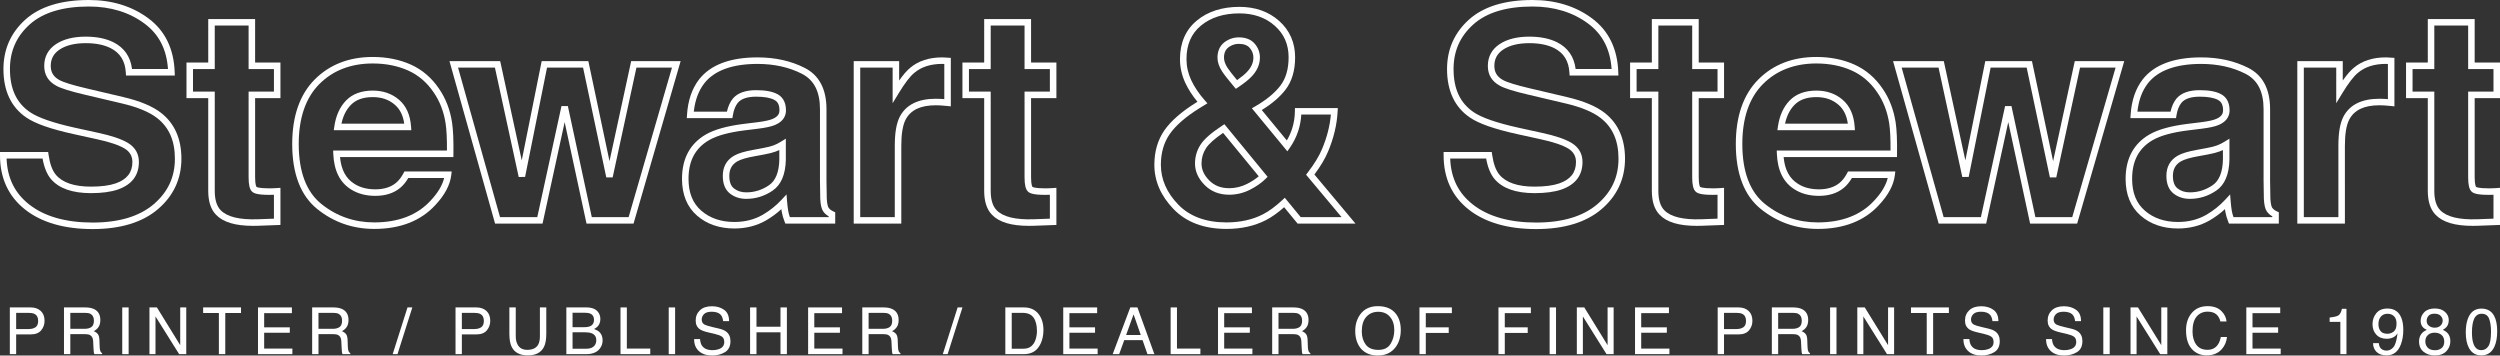<?xml version="1.0" encoding="utf-8"?>
<!-- Generator: Adobe Illustrator 16.0.0, SVG Export Plug-In . SVG Version: 6.00 Build 0)  -->
<!DOCTYPE svg PUBLIC "-//W3C//DTD SVG 1.1//EN" "http://www.w3.org/Graphics/SVG/1.1/DTD/svg11.dtd">
<svg version="1.1" id="Layer_1" xmlns="http://www.w3.org/2000/svg" xmlns:xlink="http://www.w3.org/1999/xlink" x="0px" y="0px"
	 width="767.631px" height="109.161px" viewBox="0 0 767.631 109.161" enable-background="new 0 0 767.631 109.161"
	 xml:space="preserve">
<rect x="0" y="0" width="767.631" height="109.161" fill="#333333" stroke="none"/>
<g>
	<g>
		<path fill="#FFFFFF" d="M28.45,70.335c-8.718,0-15.697-2.017-20.741-5.994C2.594,60.309,0,54.699,0,47.67v-1h14.789l0.122,0.86
			c0.39,2.758,1.146,4.822,2.244,6.134c2.032,2.416,5.655,3.641,10.765,3.641c3.134,0,5.696-0.336,7.615-1
			c3.441-1.201,5.115-3.351,5.115-6.569c0-1.784-0.772-3.13-2.362-4.116c-1.777-1.073-4.7-2.052-8.676-2.904l-7.018-1.54
			c-7.087-1.566-11.849-3.241-14.561-5.121c-4.628-3.168-6.978-8.163-6.978-14.84c0-6.069,2.267-11.184,6.737-15.202
			C12.232,2.023,18.789,0,27.279,0c7.096,0,13.246,1.892,18.279,5.624c5.112,3.792,7.83,9.351,8.078,16.523l0.036,1.035H38.688
			l-0.058-0.938c-0.219-3.547-1.75-5.993-4.68-7.475c-2.01-1.007-4.572-1.518-7.612-1.518c-3.358,0-6.053,0.654-8.01,1.944
			c-1.85,1.219-2.749,2.873-2.749,5.054c0,1.936,0.861,3.345,2.631,4.307c1.275,0.719,4.081,1.586,8.355,2.585l11.37,2.681
			c5.101,1.2,9.001,2.845,11.593,4.89c4.096,3.232,6.172,7.947,6.172,14.013c0,6.196-2.427,11.412-7.213,15.504
			C43.748,68.28,37.006,70.335,28.45,70.335z M2.019,48.67c0.225,5.987,2.498,10.607,6.929,14.101
			c4.683,3.692,11.244,5.564,19.502,5.564c8.066,0,14.371-1.893,18.738-5.627c4.382-3.747,6.513-8.32,6.513-13.983
			c0-5.499-1.77-9.569-5.412-12.442c-2.36-1.863-5.999-3.381-10.812-4.514l-11.368-2.681c-4.52-1.057-7.421-1.967-8.867-2.783
			c-2.426-1.318-3.663-3.358-3.663-6.057c0-2.866,1.227-5.127,3.648-6.724c2.289-1.509,5.354-2.274,9.111-2.274
			c3.354,0,6.218,0.583,8.512,1.732c3.304,1.671,5.213,4.427,5.689,8.2h11.043c-0.432-6.104-2.799-10.675-7.216-13.951
			C39.686,3.76,33.937,2,27.279,2c-7.981,0-14.088,1.851-18.15,5.5c-4.087,3.673-6.074,8.159-6.074,13.714
			c0,6.062,2,10.378,6.113,13.193c2.464,1.708,7.124,3.327,13.856,4.814l7.012,1.538c4.249,0.91,7.291,1.941,9.296,3.153
			c2.205,1.367,3.318,3.324,3.318,5.822c0,4.117-2.173,6.962-6.459,8.459c-2.132,0.737-4.914,1.11-8.271,1.11
			c-5.728,0-9.865-1.465-12.297-4.355c-1.218-1.455-2.076-3.564-2.556-6.28H2.019z"/>
	</g>
	<g>
		<path fill="#FFFFFF" d="M77.74,69.35c-5.475,0-9.208-1.115-11.412-3.409c-1.583-1.615-2.388-4.083-2.388-7.329V30.125h-6.68
			V19.204h6.68V5.845h14.393v13.359h7.778v10.921h-7.778v24.312c0,2.493,0.425,2.934,0.443,2.952
			c0.051,0.04,0.648,0.443,3.874,0.443c0.369,0,0.761-0.007,1.173-0.021c0.413-0.014,0.818-0.036,1.217-0.064l1.071-0.076v11.398
			l-6.896,0.255C78.709,69.341,78.218,69.35,77.74,69.35z M59.261,28.125h6.68v30.487c0,2.704,0.614,4.701,1.824,5.936
			c1.957,2.037,5.799,2.974,11.38,2.776l4.967-0.184v-7.339c-0.072,0.003-0.145,0.006-0.218,0.008
			c-0.437,0.016-0.852,0.022-1.243,0.022c-3.727,0-4.753-0.509-5.267-1.007c-0.727-0.705-1.051-2.058-1.051-4.387V28.125h7.778
			v-6.921h-7.778V7.845H65.94v13.359h-6.68V28.125z"/>
	</g>
	<g>
		<path fill="#FFFFFF" d="M114.906,70.291c-6.58,0-12.467-2.058-17.5-6.115c-5.097-4.109-7.682-10.823-7.682-19.956
			c0-8.533,2.318-15.192,6.889-19.793c4.573-4.603,10.575-6.937,17.838-6.937c4.291,0,8.218,0.785,11.674,2.332
			c3.5,1.568,6.426,4.071,8.698,7.44c2.033,2.95,3.373,6.42,3.976,10.308c0.344,2.246,0.486,5.5,0.424,9.675l-0.015,0.985h-34.806
			c0.357,3.925,1.824,6.631,4.466,8.255c1.749,1.099,3.894,1.654,6.381,1.654c2.603,0,4.729-0.663,6.32-1.97
			c0.868-0.707,1.65-1.712,2.329-2.992l0.282-0.532h14.514l-0.132,1.118c-0.361,3.046-2.013,6.15-4.908,9.225
			C129.194,67.832,122.884,70.291,114.906,70.291z M114.452,19.49c-6.711,0-12.236,2.135-16.419,6.347
			c-4.186,4.212-6.308,10.397-6.308,18.383c0,8.498,2.334,14.688,6.937,18.399c4.668,3.764,10.133,5.672,16.245,5.672
			c7.396,0,13.211-2.242,17.286-6.665c2.233-2.372,3.635-4.713,4.184-6.979h-11.003c-0.739,1.271-1.59,2.303-2.535,3.072
			c-1.955,1.605-4.508,2.421-7.586,2.421c-2.87,0-5.373-0.658-7.438-1.955c-3.423-2.104-5.269-5.778-5.476-10.914l-0.042-1.041
			h34.94c0.026-3.589-0.113-6.397-0.412-8.355c-0.556-3.586-1.785-6.778-3.651-9.486c-2.066-3.063-4.709-5.328-7.863-6.741
			C122.111,20.216,118.458,19.49,114.452,19.49z M126.292,39.969h-23.804l0.167-1.144c0.483-3.316,1.698-5.997,3.608-7.967
			c1.957-2.018,4.714-3.041,8.194-3.041c3.188,0,5.907,0.951,8.081,2.825c2.197,1.894,3.436,4.672,3.681,8.258L126.292,39.969z
			 M104.839,37.969h19.276c-0.348-2.536-1.296-4.444-2.883-5.812c-1.826-1.575-4.042-2.34-6.775-2.34
			c-2.959,0-5.17,0.796-6.758,2.433C106.305,33.687,105.346,35.607,104.839,37.969z"/>
	</g>
	<g>
		<path fill="#FFFFFF" d="M194.527,68.665h-14.435l-6.713-31.169l-6.791,31.169h-14.571l-14.009-49.9h15.573l6.625,30.479
			l6.119-30.479h14.33l6.496,30.719l6.652-30.719h15.189L194.527,68.665z M181.708,66.665h11.317l13.307-45.9h-10.914l-7.3,33.708
			l-1.956-0.004l-7.127-33.704h-11.07l-6.738,33.562l-1.958,0.016l-7.3-33.578h-11.322l12.886,45.9h11.444l7.431-34.105l1.955,0.002
			L181.708,66.665z"/>
	</g>
	<g>
		<path fill="#FFFFFF" d="M225.483,70.159c-4.589,0-8.446-1.332-11.464-3.959c-3.058-2.662-4.609-6.457-4.609-11.279
			c0-6.245,2.477-10.839,7.362-13.654c2.616-1.497,6.465-2.573,11.442-3.202l4.298-0.528c2.22-0.278,3.81-0.623,4.723-1.022
			c1.885-0.798,2.102-1.891,2.102-2.644c0-2.104-0.883-2.826-1.548-3.186c-1.227-0.664-3.112-1-5.604-1
			c-2.679,0-4.566,0.621-5.609,1.846c-0.761,0.927-1.289,2.245-1.556,3.905l-0.135,0.841h-14.002l0.067-1.063
			c0.276-4.373,1.534-8.032,3.738-10.877c3.514-4.458,9.54-6.715,17.916-6.715c5.401,0,10.275,1.086,14.488,3.229
			c4.434,2.256,6.681,6.518,6.681,12.669v21.973c0,1.525,0.029,3.379,0.087,5.51c0.104,1.938,0.431,2.6,0.566,2.793
			c0.307,0.438,0.793,0.813,1.448,1.117l0.579,0.269v3.484H241.15l-0.25-0.633c-0.404-1.026-0.689-2.009-0.846-2.921
			c-0.049-0.284-0.095-0.582-0.138-0.894c-1.433,1.314-3.02,2.48-4.737,3.478C232.322,69.331,229.062,70.159,225.483,70.159z
			 M232.185,27.686c2.868,0,5.012,0.406,6.556,1.241c1.184,0.641,2.596,2.019,2.596,4.944c0,1.405-0.574,3.323-3.311,4.48
			c-1.093,0.479-2.819,0.863-5.267,1.17l-4.297,0.528c-4.711,0.595-8.31,1.588-10.693,2.952c-4.278,2.465-6.358,6.365-6.358,11.92
			c0,4.277,1.283,7.474,3.922,9.771c2.643,2.301,6.058,3.468,10.15,3.468c3.226,0,6.152-0.739,8.697-2.197
			c2.167-1.259,4.112-2.809,5.775-4.603l1.546-1.667l0.184,2.266c0.085,1.055,0.2,2,0.34,2.811c0.102,0.593,0.271,1.229,0.501,1.895
			h11.927v-0.239c-0.702-0.407-1.26-0.905-1.665-1.483c-0.531-0.758-0.826-1.985-0.926-3.859c-0.06-2.176-0.089-4.048-0.089-5.591
			V33.52c0-5.412-1.828-8.973-5.588-10.886c-3.929-1.998-8.499-3.011-13.582-3.011c-7.732,0-13.229,2.001-16.339,5.947
			c-1.773,2.288-2.858,5.215-3.229,8.708h10.17c0.363-1.634,0.979-2.986,1.836-4.03C226.494,28.543,228.893,27.686,232.185,27.686z
			 M229.137,61.062c-1.948,0-3.636-0.553-5.016-1.644c-1.451-1.146-2.187-2.97-2.187-5.421c0-2.774,1.164-4.854,3.458-6.183
			c1.279-0.74,3.27-1.34,6.085-1.833l2.841-0.526c1.36-0.251,2.435-0.524,3.193-0.81c0.754-0.284,1.512-0.661,2.253-1.122
			l1.528-0.95v6.457c-0.096,4.532-1.451,7.715-4.026,9.482C234.801,60.205,232.066,61.062,229.137,61.062z M239.292,46.06
			c-0.357,0.17-0.716,0.323-1.076,0.458c-0.881,0.332-2.037,0.628-3.534,0.905l-2.85,0.527c-2.554,0.448-4.38,0.984-5.438,1.596
			c-1.655,0.958-2.459,2.415-2.459,4.452c0,1.833,0.467,3.093,1.427,3.852c1.033,0.816,2.268,1.213,3.776,1.213
			c2.518,0,4.872-0.739,6.997-2.198c2.014-1.381,3.077-4.024,3.158-7.854V46.06z"/>
	</g>
	<g>
		<path fill="#FFFFFF" d="M276.746,68.665h-14.612v-49.9h13.953v5.963c1.248-1.785,2.377-3.083,3.421-3.936
			c2.509-2.1,5.8-3.169,9.773-3.169c0.27,0,0.498,0.009,0.684,0.026c0.158,0.015,0.503,0.036,1.038,0.063l0.948,0.049v14.899
			l-1.11-0.124c-0.767-0.085-1.455-0.143-2.046-0.17c-0.595-0.028-1.078-0.043-1.447-0.043c-4.68,0-7.711,1.436-9.267,4.388
			c-0.885,1.69-1.335,4.402-1.335,8.059V68.665z M264.134,66.665h10.612V44.77c0-4.04,0.512-6.98,1.564-8.989
			c1.908-3.623,5.622-5.458,11.037-5.458c0.392,0,0.906,0.015,1.541,0.045c0.329,0.016,0.684,0.04,1.062,0.072V19.653
			c-0.071-0.005-0.127-0.01-0.17-0.014c-0.133-0.012-0.301-0.018-0.5-0.018c-3.491,0-6.35,0.912-8.499,2.711
			c-1.349,1.102-2.975,3.218-4.84,6.299l-1.855,3.063V20.765h-9.953V66.665z"/>
	</g>
	<g>
		<path fill="#FFFFFF" d="M315.998,69.35c-5.475,0-9.208-1.115-11.412-3.409c-1.583-1.615-2.388-4.083-2.388-7.329V30.125h-6.68
			V19.204h6.68V5.845h14.393v13.359h7.778v10.921h-7.778v24.312c0,2.493,0.425,2.934,0.443,2.952
			c0.051,0.04,0.648,0.443,3.874,0.443c0.37,0,0.76-0.007,1.173-0.021c0.413-0.014,0.818-0.036,1.216-0.064l1.071-0.076v11.398
			l-6.896,0.255C316.966,69.341,316.475,69.35,315.998,69.35z M297.518,28.125h6.68v30.487c0,2.704,0.614,4.701,1.824,5.936
			c1.957,2.037,5.8,2.974,11.38,2.776l4.967-0.184v-7.339c-0.072,0.003-0.145,0.006-0.217,0.008
			c-0.438,0.016-0.852,0.022-1.244,0.022c-3.727,0-4.753-0.509-5.267-1.007c-0.727-0.706-1.051-2.059-1.051-4.387V28.125h7.778
			v-6.921h-7.778V7.845h-10.393v13.359h-6.68V28.125z"/>
	</g>
	<g>
		<path fill="#FFFFFF" d="M376.592,70.291c-6.884,0-12.357-2.055-16.267-6.107c-3.899-4.042-5.877-8.608-5.877-13.573
			c0-4.087,1.036-7.65,3.079-10.591c2.003-2.884,5.295-5.758,9.787-8.543l0.367-0.225c-1.565-1.894-2.82-3.843-3.734-5.806
			c-1.083-2.323-1.632-4.775-1.632-7.288c0-5.013,1.738-8.996,5.165-11.837c3.372-2.795,7.777-4.212,13.091-4.212
			c4.886,0,8.992,1.458,12.207,4.332c3.246,2.904,4.892,6.663,4.892,11.171c0,4.028-0.989,7.361-2.939,9.909
			c-1.713,2.238-4.167,4.344-7.303,6.268l7.696,9.333c0.668-1.126,1.21-2.326,1.616-3.582c0.544-1.682,0.835-3.491,0.863-5.375
			l0.015-0.985h13.157l-0.055,1.052c-0.211,4.034-1.195,8.167-2.927,12.281c-0.889,2.149-2.301,4.528-4.201,7.075l12.62,15.078
			h-17.774l-4.14-5.041c-1.962,1.734-3.831,3.061-5.567,3.951C385.229,69.377,381.144,70.291,376.592,70.291z M380.571,4.109
			c-4.836,0-8.811,1.263-11.815,3.752c-2.988,2.478-4.441,5.846-4.441,10.297c0,2.218,0.486,4.386,1.444,6.443
			c0.979,2.102,2.39,4.196,4.192,6.227l0.792,0.893l-2.38,1.458c-4.252,2.637-7.347,5.323-9.193,7.981
			c-1.806,2.6-2.722,5.779-2.722,9.45c0,4.429,1.789,8.528,5.316,12.184c3.518,3.646,8.507,5.496,14.827,5.496
			c4.23,0,8.007-0.84,11.225-2.496c1.806-0.925,3.793-2.389,5.908-4.351l0.778-0.722l4.88,5.942h12.548l-10.899-13.021l0.49-0.636
			c2.039-2.649,3.527-5.094,4.426-7.265c1.492-3.548,2.399-7.094,2.701-10.564h-9.083c-0.104,1.731-0.414,3.401-0.924,4.977
			c-0.605,1.87-1.48,3.63-2.602,5.23l-0.755,1.076l-10.896-13.213l1.026-0.59c3.395-1.953,5.994-4.09,7.727-6.354
			c1.677-2.19,2.527-5.115,2.527-8.693c0-3.97-1.382-7.136-4.226-9.68C388.608,5.396,384.95,4.109,380.571,4.109z M377.409,59.788
			c-3.036,0-5.569-1.002-7.529-2.98c-1.958-1.975-2.951-4.195-2.951-6.6c0-2.095,0.57-4.039,1.694-5.779
			c1.108-1.717,3.261-3.612,6.583-5.794l0.751-0.493l13.265,16.151l-0.644,0.641c-1.232,1.228-2.845,2.349-4.793,3.334
			C381.79,59.277,379.645,59.788,377.409,59.788z M375.558,40.806c-2.627,1.792-4.393,3.373-5.254,4.708
			c-0.925,1.432-1.375,2.967-1.375,4.694c0,1.884,0.776,3.583,2.371,5.192c1.593,1.607,3.591,2.388,6.108,2.388
			c1.919,0,3.762-0.439,5.475-1.305c1.421-0.718,2.634-1.507,3.618-2.352L375.558,40.806z M379.473,27.277l-0.58-0.69
			c-1.868-2.226-3.055-3.743-3.63-4.638c-0.95-1.441-1.435-2.871-1.435-4.24c0-2.333,0.93-4.074,2.765-5.173
			c1.147-0.706,2.412-1.067,3.75-1.067c2.148,0,3.798,0.65,4.904,1.933c1.068,1.238,1.61,2.672,1.61,4.263
			c0,2.108-0.86,4.075-2.558,5.845c-0.84,0.905-2.179,1.976-4.082,3.263L379.473,27.277z M380.344,13.47
			c-0.976,0-1.863,0.254-2.712,0.776c-1.234,0.739-1.804,1.838-1.804,3.464c0,0.971,0.374,2.03,1.111,3.149
			c0.468,0.729,1.442,1.984,2.903,3.745c1.368-0.962,2.376-1.79,3.003-2.465c1.357-1.417,2.012-2.875,2.012-4.473
			c0-1.113-0.368-2.08-1.125-2.957C383.015,13.875,381.906,13.47,380.344,13.47z"/>
	</g>
	<g>
		<path fill="#FFFFFF" d="M471.712,70.335c-8.718,0-15.696-2.017-20.741-5.994c-5.115-4.033-7.709-9.642-7.709-16.671v-1h14.788
			l0.122,0.86c0.391,2.758,1.146,4.822,2.244,6.134c2.032,2.416,5.654,3.641,10.765,3.641c3.134,0,5.696-0.336,7.615-1
			c3.441-1.201,5.115-3.351,5.115-6.569c0-1.784-0.772-3.13-2.362-4.116c-1.777-1.074-4.7-2.053-8.676-2.904l-7.018-1.54
			c-7.086-1.565-11.849-3.24-14.561-5.121c-4.629-3.168-6.979-8.163-6.979-14.84c0-6.069,2.267-11.184,6.736-15.202
			C455.495,2.023,462.051,0,470.541,0c7.096,0,13.246,1.892,18.279,5.624c5.112,3.792,7.83,9.351,8.077,16.523l0.036,1.035H481.95
			l-0.058-0.938c-0.219-3.547-1.749-5.992-4.679-7.475c-2.011-1.007-4.573-1.518-7.613-1.518c-3.358,0-6.054,0.654-8.01,1.944
			c-1.85,1.219-2.749,2.873-2.749,5.054c0,1.936,0.86,3.345,2.631,4.307c1.275,0.719,4.082,1.586,8.356,2.585l11.369,2.681
			c5.1,1.199,9,2.845,11.593,4.89c4.096,3.232,6.173,7.947,6.173,14.013c0,6.196-2.427,11.412-7.214,15.504
			C487.01,68.28,480.268,70.335,471.712,70.335z M445.281,48.67c0.225,5.987,2.498,10.607,6.929,14.101
			c4.684,3.692,11.245,5.564,19.503,5.564c8.066,0,14.37-1.893,18.738-5.627c4.382-3.747,6.513-8.32,6.513-13.983
			c0-5.499-1.771-9.569-5.411-12.442c-2.361-1.863-5.999-3.382-10.812-4.514l-11.368-2.681c-4.52-1.056-7.421-1.967-8.868-2.783
			c-2.426-1.318-3.662-3.358-3.662-6.057c0-2.866,1.228-5.127,3.647-6.724c2.289-1.509,5.354-2.274,9.111-2.274
			c3.354,0,6.218,0.583,8.513,1.732c3.303,1.671,5.212,4.427,5.688,8.2h11.044c-0.432-6.104-2.799-10.675-7.216-13.951
			C482.948,3.76,477.199,2,470.541,2c-7.981,0-14.088,1.851-18.15,5.5c-4.087,3.673-6.073,8.16-6.073,13.714
			c0,6.062,1.999,10.377,6.112,13.193c2.465,1.708,7.126,3.327,13.856,4.814l7.011,1.538c4.248,0.909,7.291,1.941,9.297,3.153
			c2.205,1.367,3.318,3.324,3.318,5.822c0,4.117-2.173,6.962-6.458,8.459c-2.134,0.737-4.916,1.11-8.272,1.11
			c-5.728,0-9.865-1.465-12.297-4.355c-1.218-1.455-2.075-3.564-2.556-6.28H445.281z"/>
	</g>
	<g>
		<path fill="#FFFFFF" d="M521.002,69.35c-5.475,0-9.208-1.115-11.411-3.409c-1.583-1.615-2.389-4.083-2.389-7.329V30.125h-6.68
			V19.204h6.68V5.845h14.393v13.359h7.778v10.921h-7.778v24.312c0,2.493,0.426,2.934,0.443,2.952
			c0.051,0.04,0.648,0.443,3.874,0.443c0.37,0,0.76-0.007,1.174-0.021c0.412-0.014,0.817-0.036,1.216-0.064l1.071-0.076v11.398
			l-6.896,0.255C521.971,69.341,521.48,69.35,521.002,69.35z M502.523,28.125h6.68v30.487c0,2.704,0.613,4.701,1.823,5.936
			c1.957,2.036,5.793,2.969,11.381,2.776l4.967-0.184v-7.339c-0.072,0.003-0.145,0.006-0.218,0.008
			c-0.437,0.016-0.852,0.022-1.243,0.022c-3.727,0-4.754-0.509-5.267-1.007c-0.727-0.706-1.051-2.059-1.051-4.387V28.125h7.778
			v-6.921h-7.778V7.845h-10.393v13.359h-6.68V28.125z"/>
	</g>
	<g>
		<path fill="#FFFFFF" d="M558.167,70.291c-6.58,0-12.468-2.058-17.5-6.115c-5.097-4.109-7.682-10.823-7.682-19.956
			c0-8.533,2.318-15.192,6.89-19.793c4.572-4.603,10.574-6.937,17.838-6.937c4.29,0,8.218,0.785,11.674,2.332
			c3.5,1.568,6.427,4.071,8.698,7.44c2.033,2.95,3.373,6.42,3.976,10.308c0.344,2.25,0.486,5.504,0.424,9.675l-0.015,0.985h-34.805
			c0.357,3.925,1.823,6.631,4.465,8.255c1.75,1.099,3.895,1.654,6.383,1.654c2.603,0,4.729-0.663,6.319-1.97
			c0.868-0.706,1.65-1.711,2.328-2.992l0.282-0.532h14.515l-0.133,1.118c-0.361,3.046-2.013,6.15-4.909,9.225
			C572.457,67.832,566.146,70.291,558.167,70.291z M557.713,19.49c-6.712,0-12.236,2.135-16.42,6.347
			c-4.186,4.212-6.308,10.397-6.308,18.383c0,8.498,2.334,14.688,6.938,18.399c4.668,3.764,10.133,5.672,16.244,5.672
			c7.396,0,13.212-2.242,17.285-6.665c2.233-2.373,3.636-4.713,4.184-6.98h-11.003c-0.739,1.272-1.59,2.303-2.535,3.072
			c-1.954,1.605-4.507,2.421-7.585,2.421c-2.87,0-5.373-0.658-7.438-1.955c-3.423-2.105-5.268-5.778-5.476-10.914l-0.042-1.041
			h34.939c0.026-3.586-0.112-6.394-0.412-8.355c-0.556-3.586-1.784-6.778-3.651-9.486c-2.065-3.063-4.709-5.328-7.863-6.741
			C565.373,20.216,561.72,19.49,557.713,19.49z M569.553,39.969H545.75l0.167-1.144c0.482-3.315,1.696-5.996,3.607-7.967
			c1.957-2.018,4.714-3.041,8.194-3.041c3.188,0,5.907,0.951,8.082,2.825c2.196,1.895,3.435,4.673,3.681,8.258L569.553,39.969z
			 M548.1,37.969h19.276c-0.348-2.535-1.296-4.443-2.883-5.812c-1.826-1.574-4.042-2.34-6.775-2.34c-2.96,0-5.171,0.796-6.759,2.433
			C549.566,33.688,548.607,35.607,548.1,37.969z"/>
	</g>
	<g>
		<path fill="#FFFFFF" d="M637.79,68.665h-14.435l-6.713-31.169l-6.791,31.169H595.28l-14.009-49.9h15.572l6.626,30.479
			l6.119-30.479h14.33l6.496,30.719l6.652-30.719h15.189L637.79,68.665z M624.97,66.665h11.317l13.307-45.9H638.68l-7.3,33.708
			l-1.956-0.004l-7.127-33.704h-11.07l-6.738,33.562l-1.958,0.016l-7.299-33.578H583.91l12.886,45.9h11.444l7.431-34.105
			l1.955,0.002L624.97,66.665z"/>
	</g>
	<g>
		<path fill="#FFFFFF" d="M668.745,70.159c-4.59,0-8.446-1.332-11.463-3.959c-3.059-2.661-4.609-6.456-4.609-11.279
			c0-6.245,2.477-10.838,7.362-13.654c2.617-1.497,6.466-2.573,11.442-3.202l4.297-0.528c2.222-0.278,3.812-0.623,4.724-1.022
			c1.885-0.798,2.102-1.891,2.102-2.644c0-2.105-0.883-2.826-1.547-3.186c-1.227-0.664-3.112-1-5.605-1
			c-2.68,0-4.565,0.621-5.607,1.845c-0.763,0.927-1.29,2.245-1.557,3.905l-0.136,0.841h-14.002l0.067-1.063
			c0.276-4.373,1.534-8.032,3.738-10.876c3.514-4.458,9.539-6.716,17.915-6.716c5.401,0,10.276,1.086,14.488,3.229
			c4.434,2.255,6.682,6.518,6.682,12.668v21.973c0,1.508,0.029,3.361,0.088,5.51c0.104,1.937,0.431,2.6,0.566,2.793
			c0.306,0.438,0.793,0.813,1.447,1.116l0.579,0.269v3.484h-15.304l-0.25-0.633c-0.404-1.026-0.688-2.009-0.846-2.921
			c-0.049-0.285-0.095-0.583-0.138-0.894c-1.433,1.313-3.02,2.479-4.737,3.478C675.584,69.331,672.324,70.159,668.745,70.159z
			 M675.447,27.686c2.868,0,5.014,0.406,6.557,1.241c1.185,0.641,2.596,2.018,2.596,4.944c0,1.405-0.574,3.322-3.311,4.48
			c-1.093,0.479-2.819,0.863-5.269,1.17l-4.296,0.528c-4.71,0.595-8.31,1.588-10.694,2.952c-4.276,2.465-6.357,6.365-6.357,11.92
			c0,4.278,1.283,7.474,3.922,9.771c2.643,2.301,6.058,3.468,10.15,3.468c3.227,0,6.152-0.739,8.697-2.197
			c2.169-1.261,4.114-2.81,5.775-4.602l1.546-1.668l0.185,2.267c0.085,1.049,0.199,1.995,0.34,2.812
			c0.103,0.593,0.271,1.228,0.501,1.895h11.928v-0.239c-0.702-0.407-1.261-0.905-1.665-1.483c-0.531-0.759-0.826-1.986-0.927-3.859
			c-0.06-2.193-0.089-4.065-0.089-5.591V33.52c0-5.412-1.828-8.973-5.588-10.886c-3.929-1.998-8.499-3.011-13.582-3.011
			c-7.731,0-13.229,2.001-16.34,5.947c-1.772,2.287-2.857,5.214-3.228,8.708h10.17c0.363-1.634,0.979-2.987,1.837-4.03
			C669.755,28.543,672.154,27.686,675.447,27.686z M672.399,61.062c-1.948,0-3.636-0.553-5.015-1.644
			c-1.451-1.146-2.188-2.97-2.188-5.42c0-2.773,1.163-4.854,3.458-6.183c1.279-0.74,3.27-1.34,6.085-1.833l2.842-0.526
			c1.359-0.251,2.434-0.523,3.192-0.81c0.754-0.284,1.512-0.662,2.252-1.122l1.528-0.95v6.458c-0.096,4.532-1.45,7.714-4.026,9.482
			C678.064,60.205,675.329,61.062,672.399,61.062z M682.554,46.06c-0.357,0.17-0.716,0.323-1.075,0.458
			c-0.882,0.332-2.038,0.628-3.534,0.905l-2.851,0.527c-2.554,0.448-4.38,0.984-5.438,1.596c-1.655,0.958-2.46,2.415-2.46,4.452
			c0,1.833,0.467,3.093,1.428,3.852c1.032,0.816,2.267,1.213,3.774,1.213c2.519,0,4.872-0.739,6.998-2.198
			c2.014-1.382,3.076-4.024,3.157-7.854V46.06z"/>
	</g>
	<g>
		<path fill="#FFFFFF" d="M720.008,68.665h-14.612v-49.9h13.953v5.963c1.247-1.785,2.378-3.083,3.421-3.936
			c2.509-2.1,5.801-3.169,9.773-3.169c0.271,0,0.498,0.009,0.684,0.026c0.157,0.015,0.503,0.036,1.038,0.063l0.948,0.049v14.899
			l-1.11-0.124c-0.767-0.085-1.455-0.143-2.047-0.17c-0.595-0.028-1.077-0.043-1.446-0.043c-4.68,0-7.711,1.436-9.267,4.388
			c-0.886,1.69-1.335,4.402-1.335,8.059V68.665z M707.396,66.665h10.612V44.77c0-4.04,0.512-6.98,1.564-8.989
			c1.908-3.623,5.621-5.458,11.037-5.458c0.393,0,0.906,0.015,1.541,0.045c0.329,0.016,0.684,0.04,1.062,0.072V19.653
			c-0.07-0.005-0.128-0.01-0.171-0.014c-0.134-0.012-0.301-0.018-0.499-0.018c-3.491,0-6.351,0.912-8.499,2.711
			c-1.349,1.102-2.974,3.218-4.84,6.299l-1.855,3.063V20.765h-9.953V66.665z"/>
	</g>
	<g>
		<path fill="#FFFFFF" d="M759.26,69.35c-5.475,0-9.208-1.115-11.411-3.409c-1.583-1.615-2.389-4.083-2.389-7.329V30.125h-6.68
			V19.204h6.68V5.845h14.393v13.359h7.778v10.921h-7.778v24.312c0,2.493,0.426,2.934,0.443,2.952
			c0.051,0.04,0.648,0.443,3.874,0.443c0.37,0,0.76-0.007,1.174-0.021c0.412-0.014,0.817-0.036,1.216-0.064l1.071-0.076v11.398
			l-6.896,0.255C760.229,69.341,759.738,69.35,759.26,69.35z M740.781,28.125h6.68v30.487c0,2.704,0.613,4.701,1.823,5.936
			c1.957,2.036,5.793,2.969,11.381,2.776l4.967-0.184v-7.339c-0.072,0.003-0.145,0.006-0.218,0.008
			c-0.437,0.016-0.852,0.022-1.243,0.022c-3.727,0-4.754-0.509-5.267-1.007c-0.727-0.706-1.051-2.059-1.051-4.387V28.125h7.778
			v-6.921h-7.778V7.845H747.46v13.359h-6.68V28.125z"/>
	</g>
</g>
<g>
	<path fill="#FFFFFF" d="M3.018,94.396h6.419c1.269,0,2.294,0.359,3.074,1.078c0.78,0.72,1.17,1.73,1.17,3.033
		c0,1.119-0.348,2.094-1.044,2.924s-1.762,1.246-3.197,1.246H4.961v6.064H3.018V94.396z M10.555,96.368
		c-0.427-0.202-1.012-0.303-1.755-0.303H4.961v4.971H8.8c0.866,0,1.569-0.186,2.109-0.557s0.81-1.025,0.81-1.963
		C11.719,97.462,11.331,96.745,10.555,96.368z"/>
	<path fill="#FFFFFF" d="M19.646,94.396h6.521c1.074,0,1.959,0.159,2.656,0.479c1.323,0.611,1.985,1.741,1.985,3.389
		c0,0.859-0.177,1.562-0.532,2.109s-0.851,0.986-1.489,1.318c0.56,0.228,0.981,0.527,1.265,0.898s0.441,0.973,0.474,1.807
		l0.068,1.924c0.02,0.547,0.065,0.953,0.137,1.221c0.117,0.455,0.326,0.748,0.625,0.879v0.322h-2.383
		c-0.065-0.124-0.117-0.283-0.156-0.479s-0.072-0.573-0.098-1.133l-0.117-2.393c-0.044-0.938-0.383-1.566-1.015-1.885
		c-0.361-0.176-0.927-0.264-1.699-0.264H21.59v6.152h-1.943V94.396z M25.958,100.968c0.886,0,1.587-0.183,2.104-0.547
		c0.516-0.365,0.774-1.022,0.774-1.973c0-1.022-0.361-1.719-1.083-2.09c-0.386-0.195-0.902-0.293-1.548-0.293H21.59v4.902H25.958z"
		/>
	<path fill="#FFFFFF" d="M37.535,94.396h1.963v14.346h-1.963V94.396z"/>
	<path fill="#FFFFFF" d="M45.892,94.396h2.289l7.154,11.59v-11.59h1.855v14.346h-2.183l-7.26-11.578v11.578h-1.855V94.396z"/>
	<path fill="#FFFFFF" d="M74.005,94.396v1.709h-4.834v12.637h-1.963V96.104h-4.834v-1.709H74.005z"/>
	<path fill="#FFFFFF" d="M79.218,94.396h10.41v1.758h-8.516v4.355h7.871v1.66h-7.871v4.863h8.662v1.709H79.218V94.396z"/>
	<path fill="#FFFFFF" d="M95.846,94.396h6.521c1.074,0,1.959,0.159,2.656,0.479c1.323,0.611,1.985,1.741,1.985,3.389
		c0,0.859-0.177,1.562-0.532,2.109s-0.851,0.986-1.489,1.318c0.56,0.228,0.981,0.527,1.265,0.898s0.441,0.973,0.474,1.807
		l0.068,1.924c0.02,0.547,0.065,0.953,0.137,1.221c0.117,0.455,0.326,0.748,0.625,0.879v0.322h-2.383
		c-0.065-0.124-0.117-0.283-0.156-0.479s-0.072-0.573-0.098-1.133l-0.117-2.393c-0.044-0.938-0.383-1.566-1.015-1.885
		c-0.361-0.176-0.927-0.264-1.699-0.264H97.79v6.152h-1.943V94.396z M102.158,100.968c0.886,0,1.587-0.183,2.104-0.547
		c0.516-0.365,0.774-1.022,0.774-1.973c0-1.022-0.361-1.719-1.083-2.09c-0.386-0.195-0.902-0.293-1.548-0.293H97.79v4.902H102.158z"
		/>
	<path fill="#FFFFFF" d="M125.124,94.396h1.484l-4.551,14.346h-1.484L125.124,94.396z"/>
	<path fill="#FFFFFF" d="M139.871,94.396h6.419c1.269,0,2.294,0.359,3.074,1.078c0.78,0.72,1.17,1.73,1.17,3.033
		c0,1.119-0.348,2.094-1.044,2.924s-1.762,1.246-3.197,1.246h-4.479v6.064h-1.943V94.396z M147.408,96.368
		c-0.427-0.202-1.012-0.303-1.755-0.303h-3.839v4.971h3.839c0.866,0,1.569-0.186,2.109-0.557s0.81-1.025,0.81-1.963
		C148.572,97.462,148.184,96.745,147.408,96.368z"/>
	<path fill="#FFFFFF" d="M158.365,94.396v8.867c0,1.041,0.197,1.907,0.591,2.598c0.584,1.041,1.568,1.562,2.953,1.562
		c1.66,0,2.789-0.563,3.386-1.689c0.322-0.612,0.482-1.436,0.482-2.471v-8.867h1.963v8.057c0,1.764-0.238,3.121-0.715,4.072
		c-0.875,1.731-2.528,2.598-4.958,2.598s-4.08-0.866-4.949-2.598c-0.477-0.951-0.715-2.309-0.715-4.072v-8.057H158.365z"/>
	<path fill="#FFFFFF" d="M173.899,94.396h6.203c1.691,0,2.893,0.501,3.608,1.504c0.419,0.592,0.629,1.275,0.629,2.051
		c0,0.904-0.257,1.646-0.771,2.227c-0.267,0.306-0.651,0.586-1.152,0.84c0.736,0.279,1.286,0.596,1.65,0.947
		c0.645,0.625,0.967,1.487,0.967,2.588c0,0.924-0.292,1.761-0.875,2.51c-0.871,1.119-2.257,1.68-4.156,1.68h-6.102V94.396z
		 M179.376,100.46c0.829,0,1.474-0.114,1.934-0.342c0.724-0.358,1.085-1.003,1.085-1.934c0-0.938-0.385-1.569-1.154-1.895
		c-0.435-0.183-1.079-0.273-1.935-0.273h-3.503v4.443H179.376z M180.033,107.081c1.203,0,2.061-0.346,2.573-1.035
		c0.322-0.437,0.483-0.964,0.483-1.582c0-1.042-0.47-1.752-1.41-2.129c-0.5-0.202-1.16-0.303-1.981-0.303h-3.894v5.049H180.033z"/>
	<path fill="#FFFFFF" d="M190.528,94.396h1.943v12.637h7.197v1.709h-9.141V94.396z"/>
	<path fill="#FFFFFF" d="M205.331,94.396h1.963v14.346h-1.963V94.396z"/>
	<path fill="#FFFFFF" d="M214.958,104.112c0.044,0.813,0.229,1.475,0.555,1.982c0.621,0.95,1.715,1.426,3.283,1.426
		c0.703,0,1.342-0.104,1.919-0.312c1.116-0.404,1.674-1.127,1.674-2.168c0-0.781-0.236-1.338-0.709-1.67
		c-0.479-0.326-1.23-0.609-2.251-0.85l-1.883-0.439c-1.23-0.287-2.1-0.603-2.611-0.947c-0.883-0.6-1.324-1.494-1.324-2.686
		c0-1.289,0.434-2.348,1.302-3.174c0.868-0.827,2.097-1.24,3.688-1.24c1.463,0,2.707,0.362,3.73,1.088
		c1.023,0.727,1.535,1.887,1.535,3.482h-1.826c-0.094-0.769-0.293-1.357-0.599-1.768c-0.568-0.749-1.533-1.123-2.893-1.123
		c-1.099,0-1.888,0.24-2.369,0.723c-0.48,0.481-0.721,1.041-0.721,1.68c0,0.703,0.284,1.217,0.852,1.543
		c0.372,0.208,1.214,0.469,2.526,0.781l1.949,0.459c0.94,0.221,1.666,0.523,2.176,0.908c0.883,0.67,1.325,1.644,1.325,2.92
		c0,1.588-0.563,2.725-1.69,3.408s-2.437,1.025-3.929,1.025c-1.74,0-3.102-0.456-4.085-1.367c-0.985-0.905-1.467-2.133-1.448-3.682
		H214.958z"/>
	<path fill="#FFFFFF" d="M230.316,94.396h1.963v5.928h7.373v-5.928h1.963v14.346h-1.963v-6.709h-7.373v6.709h-1.963V94.396z"/>
	<path fill="#FFFFFF" d="M248.137,94.396h10.41v1.758h-8.516v4.355h7.871v1.66h-7.871v4.863h8.662v1.709h-10.557V94.396z"/>
	<path fill="#FFFFFF" d="M264.765,94.396h6.521c1.074,0,1.959,0.159,2.656,0.479c1.323,0.611,1.985,1.741,1.985,3.389
		c0,0.859-0.177,1.562-0.532,2.109s-0.851,0.986-1.489,1.318c0.56,0.228,0.981,0.527,1.265,0.898s0.441,0.973,0.474,1.807
		l0.068,1.924c0.02,0.547,0.065,0.953,0.137,1.221c0.117,0.455,0.326,0.748,0.625,0.879v0.322h-2.383
		c-0.065-0.124-0.117-0.283-0.156-0.479s-0.072-0.573-0.098-1.133l-0.117-2.393c-0.044-0.938-0.383-1.566-1.015-1.885
		c-0.361-0.176-0.927-0.264-1.699-0.264h-4.298v6.152h-1.943V94.396z M271.077,100.968c0.886,0,1.587-0.183,2.104-0.547
		c0.516-0.365,0.774-1.022,0.774-1.973c0-1.022-0.361-1.719-1.083-2.09c-0.386-0.195-0.902-0.293-1.548-0.293h-4.615v4.902H271.077z
		"/>
	<path fill="#FFFFFF" d="M294.043,94.396h1.484l-4.551,14.346h-1.484L294.043,94.396z"/>
	<path fill="#FFFFFF" d="M308.692,94.396h5.734c1.946,0,3.456,0.699,4.529,2.1c0.957,1.263,1.436,2.881,1.436,4.854
		c0,1.523-0.283,2.9-0.848,4.131c-0.996,2.174-2.708,3.262-5.137,3.262h-5.715V94.396z M314.044,107.081
		c0.644,0,1.172-0.068,1.585-0.205c0.738-0.254,1.344-0.742,1.814-1.465c0.376-0.58,0.646-1.322,0.812-2.227
		c0.096-0.541,0.144-1.042,0.144-1.504c0-1.777-0.346-3.158-1.036-4.141c-0.69-0.983-1.803-1.475-3.337-1.475h-3.371v11.016H314.044
		z"/>
	<path fill="#FFFFFF" d="M326.473,94.396h10.41v1.758h-8.516v4.355h7.871v1.66h-7.871v4.863h8.662v1.709h-10.557V94.396z"/>
	<path fill="#FFFFFF" d="M347.054,94.396h2.193l5.207,14.346h-2.129l-1.498-4.297H345.2l-1.556,4.297h-1.992L347.054,94.396z
		 M350.277,102.862l-2.209-6.338l-2.295,6.338H350.277z"/>
	<path fill="#FFFFFF" d="M359.447,94.396h1.943v12.637h7.197v1.709h-9.141V94.396z"/>
	<path fill="#FFFFFF" d="M373.996,94.396h10.41v1.758h-8.516v4.355h7.871v1.66h-7.871v4.863h8.662v1.709h-10.557V94.396z"/>
	<path fill="#FFFFFF" d="M390.625,94.396h6.521c1.074,0,1.96,0.159,2.656,0.479c1.323,0.611,1.985,1.741,1.985,3.389
		c0,0.859-0.178,1.562-0.532,2.109s-0.852,0.986-1.489,1.318c0.56,0.228,0.981,0.527,1.265,0.898s0.441,0.973,0.474,1.807
		l0.068,1.924c0.02,0.547,0.065,0.953,0.137,1.221c0.117,0.455,0.325,0.748,0.625,0.879v0.322h-2.383
		c-0.065-0.124-0.117-0.283-0.156-0.479s-0.071-0.573-0.098-1.133l-0.117-2.393c-0.044-0.938-0.383-1.566-1.016-1.885
		c-0.36-0.176-0.927-0.264-1.698-0.264h-4.298v6.152h-1.943V94.396z M396.936,100.968c0.887,0,1.588-0.183,2.104-0.547
		c0.517-0.365,0.774-1.022,0.774-1.973c0-1.022-0.361-1.719-1.083-2.09c-0.386-0.195-0.901-0.293-1.548-0.293h-4.615v4.902H396.936z
		"/>
	<path fill="#FFFFFF" d="M428.686,96.446c0.95,1.27,1.426,2.894,1.426,4.873c0,2.142-0.544,3.922-1.631,5.342
		c-1.276,1.666-3.096,2.5-5.459,2.5c-2.207,0-3.942-0.729-5.205-2.188c-1.126-1.406-1.689-3.184-1.689-5.332
		c0-1.94,0.481-3.601,1.445-4.98c1.237-1.771,3.066-2.656,5.488-2.656C425.593,94.005,427.468,94.818,428.686,96.446z
		 M426.972,105.59c0.765-1.228,1.147-2.641,1.147-4.237c0-1.688-0.441-3.046-1.323-4.075c-0.882-1.03-2.088-1.544-3.618-1.544
		c-1.484,0-2.695,0.51-3.633,1.529s-1.406,2.523-1.406,4.51c0,1.591,0.402,2.932,1.206,4.022s2.107,1.638,3.911,1.638
		C424.968,107.433,426.208,106.817,426.972,105.59z"/>
	<path fill="#FFFFFF" d="M435.852,94.396h9.951v1.758h-8.008v4.355h7.041v1.709h-7.041v6.523h-1.943V94.396z"/>
	<path fill="#FFFFFF" d="M460.106,94.396h9.951v1.758h-8.008v4.355h7.041v1.709h-7.041v6.523h-1.943V94.396z"/>
	<path fill="#FFFFFF" d="M475.817,94.396h1.963v14.346h-1.963V94.396z"/>
	<path fill="#FFFFFF" d="M484.173,94.396h2.289l7.154,11.59v-11.59h1.855v14.346h-2.184l-7.26-11.578v11.578h-1.855V94.396z"/>
	<path fill="#FFFFFF" d="M502.042,94.396h10.41v1.758h-8.516v4.355h7.871v1.66h-7.871v4.863h8.662v1.709h-10.557V94.396z"/>
	<path fill="#FFFFFF" d="M527.419,94.396h6.42c1.269,0,2.293,0.359,3.073,1.078c0.78,0.72,1.171,1.73,1.171,3.033
		c0,1.119-0.349,2.094-1.045,2.924s-1.762,1.246-3.196,1.246h-4.479v6.064h-1.943V94.396z M534.958,96.368
		c-0.427-0.202-1.012-0.303-1.755-0.303h-3.84v4.971h3.84c0.865,0,1.568-0.186,2.108-0.557s0.81-1.025,0.81-1.963
		C536.121,97.462,535.733,96.745,534.958,96.368z"/>
	<path fill="#FFFFFF" d="M544.047,94.396h6.521c1.074,0,1.96,0.159,2.656,0.479c1.323,0.611,1.985,1.741,1.985,3.389
		c0,0.859-0.178,1.562-0.532,2.109s-0.852,0.986-1.489,1.318c0.56,0.228,0.981,0.527,1.265,0.898s0.441,0.973,0.474,1.807
		l0.068,1.924c0.02,0.547,0.065,0.953,0.137,1.221c0.117,0.455,0.325,0.748,0.625,0.879v0.322h-2.383
		c-0.065-0.124-0.117-0.283-0.156-0.479s-0.071-0.573-0.098-1.133l-0.117-2.393c-0.044-0.938-0.383-1.566-1.016-1.885
		c-0.36-0.176-0.927-0.264-1.698-0.264h-4.298v6.152h-1.943V94.396z M550.359,100.968c0.887,0,1.588-0.183,2.104-0.547
		c0.517-0.365,0.774-1.022,0.774-1.973c0-1.022-0.361-1.719-1.083-2.09c-0.386-0.195-0.901-0.293-1.548-0.293h-4.615v4.902H550.359z
		"/>
	<path fill="#FFFFFF" d="M561.936,94.396h1.963v14.346h-1.963V94.396z"/>
	<path fill="#FFFFFF" d="M570.293,94.396h2.289l7.154,11.59v-11.59h1.855v14.346h-2.184l-7.26-11.578v11.578h-1.855V94.396z"/>
	<path fill="#FFFFFF" d="M598.407,94.396v1.709h-4.834v12.637h-1.963V96.104h-4.834v-1.709H598.407z"/>
	<path fill="#FFFFFF" d="M604.703,104.112c0.044,0.813,0.229,1.475,0.555,1.982c0.621,0.95,1.716,1.426,3.283,1.426
		c0.702,0,1.342-0.104,1.919-0.312c1.116-0.404,1.675-1.127,1.675-2.168c0-0.781-0.236-1.338-0.71-1.67
		c-0.479-0.326-1.229-0.609-2.251-0.85l-1.883-0.439c-1.229-0.287-2.101-0.603-2.611-0.947c-0.883-0.6-1.324-1.494-1.324-2.686
		c0-1.289,0.434-2.348,1.302-3.174c0.868-0.827,2.097-1.24,3.688-1.24c1.464,0,2.707,0.362,3.729,1.088
		c1.023,0.727,1.535,1.887,1.535,3.482h-1.826c-0.094-0.769-0.293-1.357-0.6-1.768c-0.567-0.749-1.532-1.123-2.893-1.123
		c-1.099,0-1.889,0.24-2.369,0.723c-0.48,0.481-0.721,1.041-0.721,1.68c0,0.703,0.284,1.217,0.852,1.543
		c0.372,0.208,1.214,0.469,2.526,0.781l1.949,0.459c0.94,0.221,1.665,0.523,2.176,0.908c0.884,0.67,1.325,1.644,1.325,2.92
		c0,1.588-0.563,2.725-1.69,3.408s-2.437,1.025-3.929,1.025c-1.739,0-3.102-0.456-4.086-1.367c-0.984-0.905-1.467-2.133-1.447-3.682
		H604.703z"/>
	<path fill="#FFFFFF" d="M630.08,104.112c0.044,0.813,0.229,1.475,0.555,1.982c0.621,0.95,1.716,1.426,3.283,1.426
		c0.702,0,1.342-0.104,1.919-0.312c1.116-0.404,1.675-1.127,1.675-2.168c0-0.781-0.236-1.338-0.71-1.67
		c-0.479-0.326-1.229-0.609-2.251-0.85l-1.883-0.439c-1.229-0.287-2.101-0.603-2.611-0.947c-0.883-0.6-1.324-1.494-1.324-2.686
		c0-1.289,0.434-2.348,1.302-3.174c0.868-0.827,2.097-1.24,3.688-1.24c1.464,0,2.707,0.362,3.729,1.088
		c1.023,0.727,1.535,1.887,1.535,3.482h-1.826c-0.094-0.769-0.293-1.357-0.6-1.768c-0.567-0.749-1.532-1.123-2.893-1.123
		c-1.099,0-1.889,0.24-2.369,0.723c-0.48,0.481-0.721,1.041-0.721,1.68c0,0.703,0.284,1.217,0.852,1.543
		c0.372,0.208,1.214,0.469,2.526,0.781l1.949,0.459c0.94,0.221,1.665,0.523,2.176,0.908c0.884,0.67,1.325,1.644,1.325,2.92
		c0,1.588-0.563,2.725-1.69,3.408s-2.437,1.025-3.929,1.025c-1.739,0-3.102-0.456-4.086-1.367c-0.984-0.905-1.467-2.133-1.447-3.682
		H630.08z"/>
	<path fill="#FFFFFF" d="M645.83,94.396h1.963v14.346h-1.963V94.396z"/>
	<path fill="#FFFFFF" d="M654.186,94.396h2.289l7.154,11.59v-11.59h1.855v14.346h-2.184l-7.26-11.578v11.578h-1.855V94.396z"/>
	<path fill="#FFFFFF" d="M682.016,95.44c0.991,0.957,1.541,2.044,1.65,3.262h-1.895c-0.211-0.925-0.632-1.657-1.261-2.197
		c-0.63-0.541-1.515-0.811-2.652-0.811c-1.388,0-2.508,0.496-3.361,1.49s-1.28,2.517-1.28,4.568c0,1.682,0.386,3.045,1.156,4.092
		c0.771,1.045,1.92,1.568,3.448,1.568c1.407,0,2.479-0.551,3.214-1.65c0.39-0.58,0.681-1.342,0.873-2.285h1.895
		c-0.167,1.51-0.721,2.776-1.66,3.799c-1.126,1.23-2.646,1.846-4.557,1.846c-1.647,0-3.031-0.506-4.15-1.516
		c-1.474-1.335-2.211-3.396-2.211-6.186c0-2.117,0.554-3.854,1.66-5.208c1.196-1.472,2.848-2.208,4.951-2.208
		C679.632,94.005,681.025,94.483,682.016,95.44z"/>
	<path fill="#FFFFFF" d="M689.739,94.396h10.41v1.758h-8.516v4.355h7.871v1.66h-7.871v4.863h8.662v1.709h-10.557V94.396z"/>
	<path fill="#FFFFFF" d="M715.321,98.839v-1.348c1.27-0.124,2.155-0.331,2.656-0.621c0.501-0.289,0.876-0.975,1.123-2.055h1.387
		v13.926h-1.875v-9.902H715.321z"/>
	<path fill="#FFFFFF" d="M730.425,105.353c0.052,0.97,0.427,1.641,1.123,2.012c0.358,0.195,0.762,0.293,1.211,0.293
		c0.84,0,1.556-0.351,2.148-1.051c0.593-0.699,1.013-2.12,1.26-4.262c-0.391,0.618-0.874,1.053-1.45,1.303
		c-0.576,0.251-1.196,0.377-1.86,0.377c-1.348,0-2.414-0.42-3.198-1.259s-1.177-1.919-1.177-3.239c0-1.268,0.388-2.383,1.162-3.346
		s1.917-1.443,3.428-1.443c2.038,0,3.444,0.917,4.219,2.752c0.43,1.008,0.645,2.271,0.645,3.786c0,1.711-0.257,3.228-0.771,4.548
		c-0.853,2.199-2.298,3.299-4.336,3.299c-1.367,0-2.405-0.358-3.115-1.074c-0.71-0.717-1.064-1.615-1.064-2.695H730.425z
		 M735,101.794c0.576-0.459,0.864-1.26,0.864-2.404c0-1.026-0.259-1.792-0.776-2.295c-0.518-0.504-1.177-0.756-1.978-0.756
		c-0.859,0-1.541,0.287-2.046,0.862s-0.757,1.345-0.757,2.306c0,0.91,0.222,1.634,0.664,2.17s1.149,0.805,2.119,0.805
		C733.788,102.481,734.424,102.252,735,101.794z"/>
	<path fill="#FFFFFF" d="M744.037,100.558c-0.515-0.521-0.771-1.198-0.771-2.031c0-1.042,0.377-1.938,1.132-2.686
		c0.754-0.749,1.824-1.123,3.209-1.123c1.34,0,2.39,0.353,3.15,1.059c0.761,0.707,1.142,1.532,1.142,2.477
		c0,0.872-0.222,1.578-0.664,2.119c-0.247,0.306-0.631,0.605-1.151,0.898c0.582,0.267,1.039,0.572,1.372,0.918
		c0.621,0.65,0.932,1.497,0.932,2.539c0,1.23-0.413,2.273-1.24,3.129c-0.827,0.856-1.995,1.285-3.506,1.285
		c-1.36,0-2.512-0.37-3.452-1.109c-0.94-0.738-1.411-1.811-1.411-3.217c0-0.827,0.202-1.542,0.605-2.145
		c0.403-0.602,1.002-1.062,1.797-1.381C744.691,101.081,744.31,100.837,744.037,100.558z M749.706,106.88
		c0.537-0.439,0.806-1.095,0.806-1.967c0-0.905-0.276-1.592-0.83-2.061s-1.263-0.703-2.129-0.703c-0.84,0-1.525,0.238-2.056,0.717
		s-0.796,1.142-0.796,1.988c0,0.729,0.242,1.358,0.728,1.889c0.485,0.531,1.235,0.797,2.251,0.797
		C748.493,107.54,749.168,107.319,749.706,106.88z M749.379,99.965c0.436-0.435,0.653-0.951,0.653-1.552
		c0-0.521-0.208-1.001-0.624-1.438c-0.416-0.437-1.049-0.655-1.9-0.655c-0.845,0-1.455,0.219-1.832,0.655
		c-0.377,0.438-0.565,0.95-0.565,1.536c0,0.66,0.243,1.176,0.73,1.547c0.488,0.372,1.062,0.559,1.726,0.559
		C748.34,100.616,748.944,100.399,749.379,99.965z"/>
	<path fill="#FFFFFF" d="M765.832,96.993c0.625,1.152,0.938,2.73,0.938,4.736c0,1.9-0.283,3.473-0.85,4.717
		c-0.82,1.783-2.161,2.676-4.023,2.676c-1.68,0-2.93-0.729-3.75-2.188c-0.684-1.218-1.025-2.852-1.025-4.902
		c0-1.589,0.205-2.953,0.615-4.092c0.769-2.123,2.158-3.184,4.17-3.184C763.715,94.757,765.024,95.502,765.832,96.993z
		 M764.063,106.31c0.541-0.808,0.812-2.312,0.812-4.512c0-1.589-0.195-2.896-0.587-3.922s-1.151-1.537-2.279-1.537
		c-1.037,0-1.795,0.486-2.274,1.459c-0.479,0.974-0.719,2.408-0.719,4.303c0,1.426,0.153,2.571,0.46,3.438
		c0.47,1.321,1.271,1.982,2.406,1.982C762.794,107.521,763.521,107.116,764.063,106.31z"/>
</g>
</svg>
